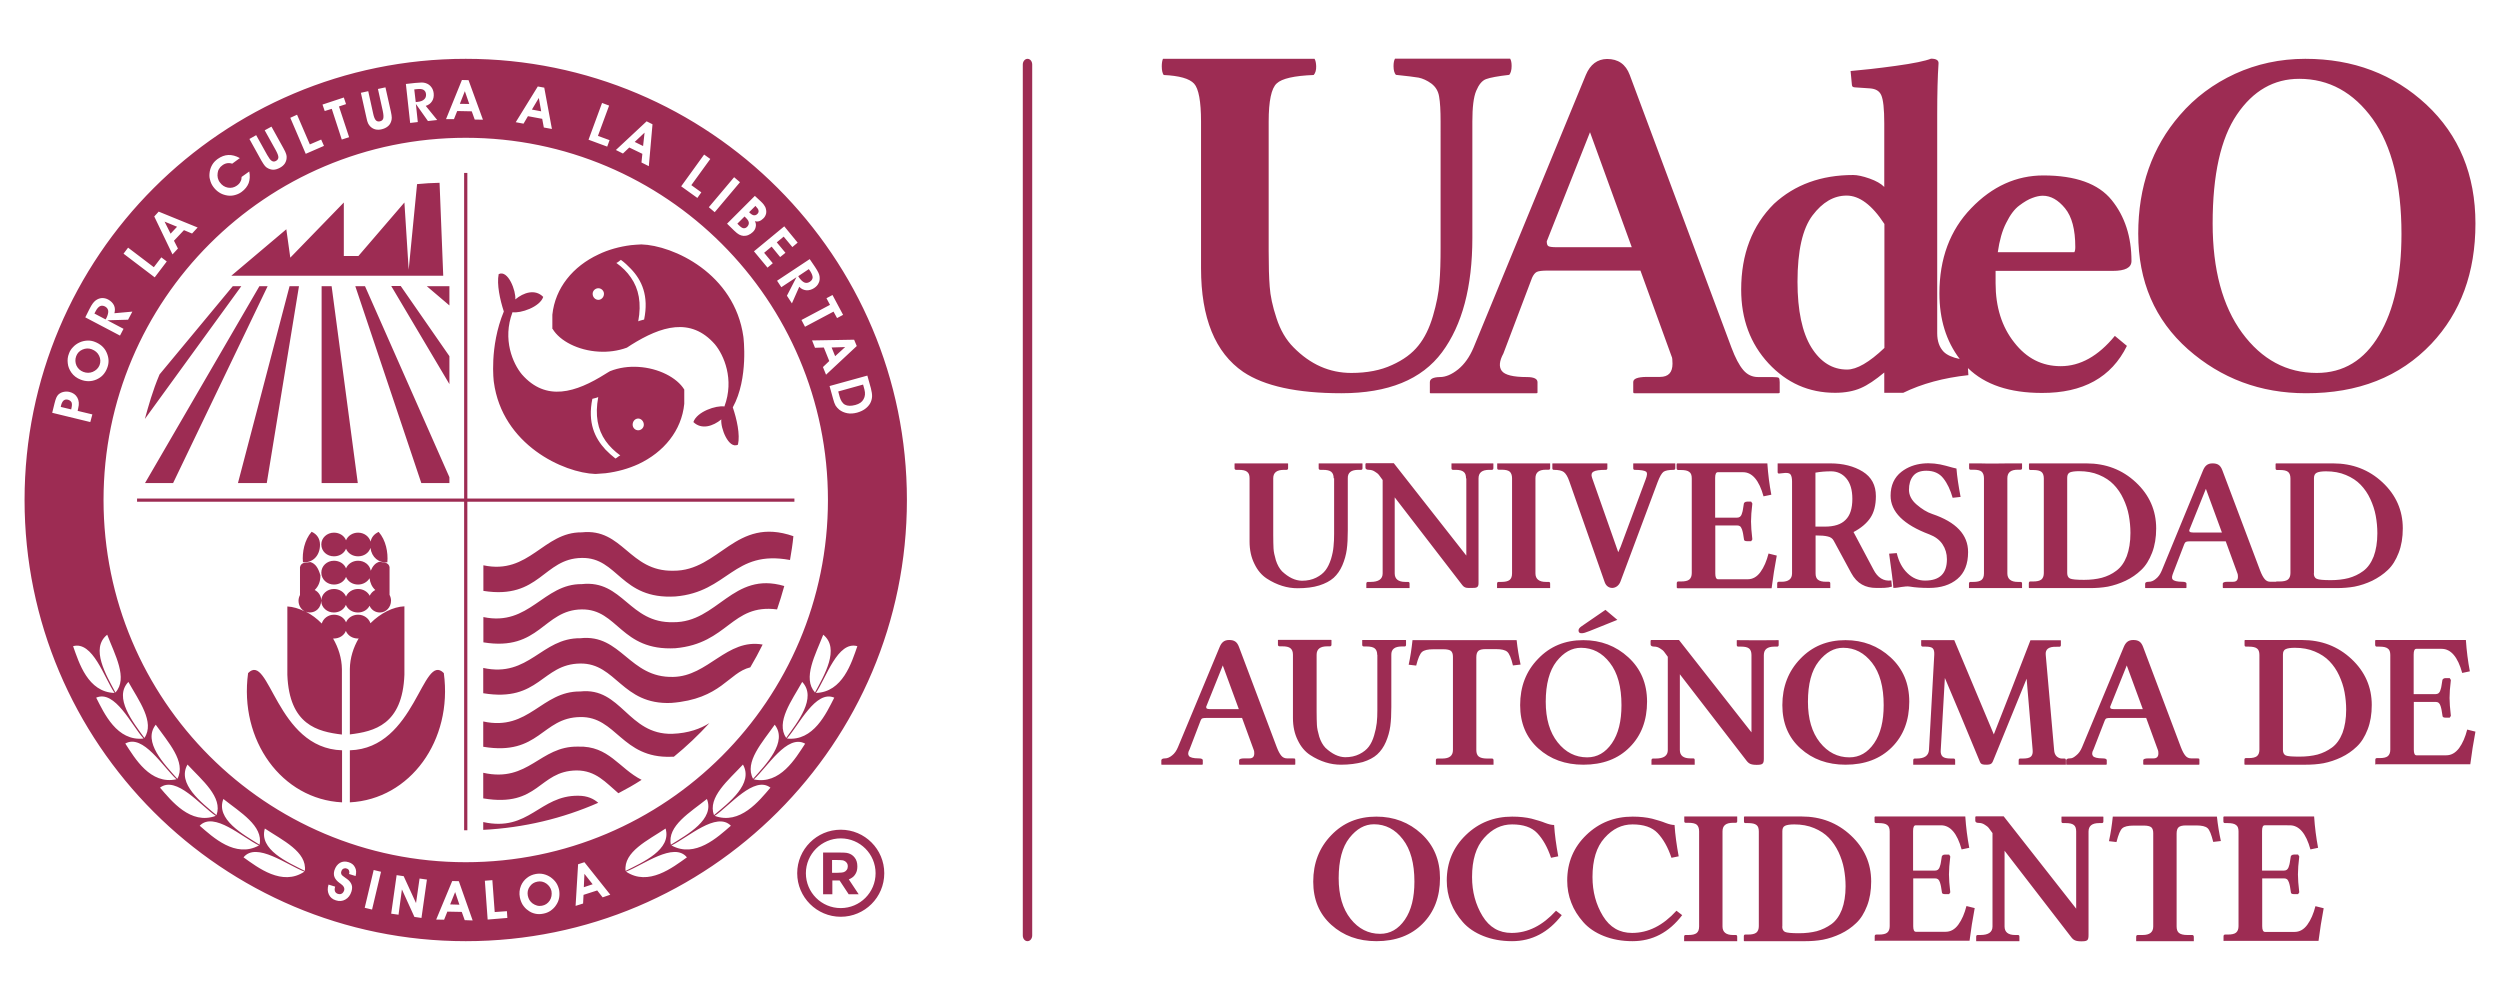 <?xml version="1.0" encoding="UTF-8"?>
<!-- Generator: Adobe Illustrator 24.0.2, SVG Export Plug-In . SVG Version: 6.00 Build 0)  -->
<svg version="1.1" id="Capa_1" xmlns="http://www.w3.org/2000/svg" xmlns:xlink="http://www.w3.org/1999/xlink" x="0px" y="0px" viewBox="0 0 170 68" style="enable-background:new 0 0 170 68;" xml:space="preserve">
<style type="text/css">
	.st0{fill:none;}
	.st1{clip-path:url(#SVGID_2_);fill-rule:evenodd;clip-rule:evenodd;fill:#9D2C53;}
</style>
<rect x="-11.49" y="-31.69" class="st0" width="183.49" height="131.5"/>
<g>
	<g>
		<defs>
			<rect id="SVGID_1_" x="-15" y="-37.67" width="200" height="143.33"/>
		</defs>
		<clipPath id="SVGID_2_">
			<use xlink:href="#SVGID_1_" style="overflow:visible;"/>
		</clipPath>
		<path class="st1" d="M55.97,60.79v-2.82h0.98c0.37,0,0.61,0.01,0.73,0.05c0.17,0.05,0.32,0.14,0.44,0.3    c0.12,0.15,0.18,0.35,0.18,0.59c0,0.19-0.03,0.34-0.1,0.47c-0.07,0.13-0.15,0.23-0.26,0.3c-0.07,0.05-0.15,0.09-0.22,0.12    l0.67,1.01h-0.68l-0.62-0.94c-0.03,0-0.06,0-0.09,0h-0.4v0.94H55.97z M57.17,57.01c1.31,0,2.37,1.06,2.37,2.37    c0,1.31-1.06,2.37-2.37,2.37c-1.31,0-2.37-1.06-2.37-2.37C54.8,58.08,55.86,57.01,57.17,57.01z M57.17,56.42    c1.64,0,2.96,1.33,2.96,2.96c0,1.64-1.33,2.96-2.96,2.96s-2.96-1.33-2.96-2.96C54.21,57.75,55.54,56.42,57.17,56.42z M56.58,58.49    v0.86h0.33c0.24,0,0.4-0.02,0.48-0.05c0.08-0.03,0.14-0.08,0.19-0.15c0.05-0.07,0.07-0.15,0.07-0.24c0-0.11-0.03-0.2-0.1-0.27    c-0.06-0.07-0.15-0.12-0.25-0.14c-0.07-0.01-0.22-0.02-0.44-0.02H56.58z M33.58,25.97c0.57,4.28,4.75,6.19,6.91,6.26    c0.23-0.01,0.47-0.03,0.69-0.05c0.81-0.1,1.55-0.31,2.23-0.62c1.73-0.81,2.94-2.28,3.12-4.1v-0.96v-0.01    c-0.5-0.82-1.76-1.46-3.12-1.54c-0.64-0.04-1.3,0.04-1.93,0.29c-0.1,0.05-0.19,0.12-0.3,0.18c-2.03,1.28-4.05,1.91-5.69,0.04    c-0.61-0.73-1.34-2.38-0.64-4.23c0.54,0.09,1.86-0.35,2.09-1.04c-0.55-0.56-1.34-0.3-1.9,0.17c0.06-0.56-0.49-2.04-1.13-1.72    c-0.14,0.69,0.09,1.75,0.35,2.54C33.26,23.6,33.58,25.97,33.58,25.97z M43.61,16.62c-0.24,0.01-0.47,0.03-0.7,0.05    c-0.79,0.1-1.55,0.31-2.21,0.63c-1.74,0.81-2.95,2.28-3.14,4.1v0.96c0,0,0,0.01,0.02,0.01c0.49,0.82,1.74,1.46,3.12,1.54    c0.64,0.04,1.3-0.04,1.93-0.27c0.09-0.06,0.2-0.13,0.29-0.19c2.03-1.27,4.05-1.91,5.69-0.04c0.61,0.73,1.34,2.38,0.65,4.23    c-0.56-0.09-1.87,0.35-2.11,1.06c0.56,0.54,1.34,0.28,1.9-0.18c-0.07,0.56,0.49,2.04,1.13,1.72c0.16-0.69-0.08-1.74-0.35-2.54    c1.09-1.97,0.72-4.8,0.72-4.8C49.95,18.59,45.76,16.68,43.61,16.62z M29.89,12.43c-0.51,0.01-1.03,0.04-1.53,0.09l-0.57,5.82    l-0.29-4.57l-3.13,3.64h-0.99v-3.64l-3.64,3.75l-0.27-1.93l-3.74,3.16h14.41L29.89,12.43z M23.79,51.02v3.54    c4.1-0.21,7.01-4.21,6.39-8.79C28.72,44.29,28.28,50.89,23.79,51.02z M24.39,43.41c-0.36,0.62-0.59,1.32-0.6,2.08v4.45    c1.65-0.2,3.58-0.65,3.71-4.06v-4.65c-0.76,0.03-1.62,0.46-2.31,1.15c-0.11-0.33-0.44-0.58-0.84-0.58c-0.38,0-0.7,0.22-0.82,0.52    c-0.12-0.31-0.44-0.52-0.82-0.52c-0.4,0-0.73,0.26-0.83,0.6c-0.33-0.34-0.7-0.61-1.09-0.81c0.09,0.04,0.18,0.06,0.27,0.06    c0.43,0,0.77-0.33,0.78-0.79c0.01,0.45,0.4,0.79,0.86,0.79c0.38,0,0.7-0.21,0.82-0.52c0.12,0.31,0.44,0.52,0.82,0.52    c0.35,0,0.65-0.18,0.79-0.46c0.12,0.28,0.39,0.46,0.7,0.46c0.42,0,0.76-0.35,0.76-0.81c0-0.14-0.04-0.27-0.1-0.39v-1.89    c-0.03-0.16-0.13-0.24-0.26-0.29L25.8,38.2c-0.28,0.08-0.46,0.3-0.59,0.61c-0.06-0.39-0.42-0.68-0.86-0.68    c-0.38,0-0.7,0.22-0.82,0.52c-0.12-0.31-0.44-0.52-0.82-0.52c-0.48,0-0.86,0.36-0.86,0.81c0,0.46,0.39,0.81,0.86,0.81    c0.38,0,0.7-0.21,0.82-0.52c0.12,0.31,0.44,0.52,0.82,0.52c0.34,0,0.63-0.18,0.78-0.43c0.04,0.32,0.16,0.59,0.39,0.8    c-0.16,0.08-0.3,0.22-0.38,0.39c-0.14-0.27-0.44-0.46-0.79-0.46c-0.38,0-0.7,0.22-0.82,0.52c-0.12-0.3-0.44-0.52-0.82-0.52    c-0.47,0-0.85,0.35-0.86,0.78c-0.01-0.31-0.19-0.58-0.45-0.71c0.27-0.26,0.39-0.59,0.39-0.99c-0.13-0.46-0.32-0.8-0.68-0.91    l-0.45,0.06c-0.13,0.04-0.23,0.13-0.26,0.29v1.89c-0.06,0.12-0.1,0.25-0.1,0.39c0,0.33,0.18,0.6,0.43,0.73    c-0.4-0.2-0.81-0.32-1.19-0.34v4.65c0.13,3.41,2.06,3.86,3.71,4.06v-4.45c-0.01-0.75-0.24-1.46-0.6-2.08c0.02,0,0.04,0,0.05,0    c0.38,0,0.7-0.21,0.82-0.52c0.12,0.31,0.44,0.52,0.82,0.52C24.36,43.41,24.37,43.41,24.39,43.41z M22.71,37.83    c0.38,0,0.7-0.21,0.82-0.52c0.12,0.31,0.44,0.52,0.82,0.52c0.4,0,0.73-0.23,0.84-0.57c0.09,0.64,0.56,1.03,1.15,0.98    c0.06-0.68-0.1-1.51-0.59-2.07c-0.31,0.14-0.49,0.37-0.55,0.66c-0.1-0.35-0.44-0.61-0.85-0.61c-0.38,0-0.7,0.22-0.82,0.52    c-0.12-0.31-0.44-0.52-0.82-0.52c-0.48,0-0.86,0.36-0.86,0.8C21.85,37.49,22.23,37.83,22.71,37.83z M21.76,37.04    c0-0.39-0.19-0.71-0.57-0.88c-0.49,0.56-0.65,1.39-0.59,2.07C21.24,38.29,21.76,37.81,21.76,37.04z M16.87,45.77    c-0.62,4.58,2.29,8.58,6.39,8.79v-3.54C18.77,50.89,18.32,44.29,16.87,45.77z M21.87,19.46v13.39h2.46l-1.78-13.39H21.87z     M30.56,32.85v-0.4l-5.74-12.99h-0.66l4.49,13.39H30.56z M26.61,19.46l3.95,6.66v-1.9l-3.31-4.77H26.61z M30.56,20.77v-1.31h-1.54    L30.56,20.77z M18.14,32.85l2.19-13.39h-0.64l-3.51,13.39H18.14z M18.2,19.46h-0.56L9.86,32.85h1.91L18.2,19.46z M15.83,19.46    l-4.98,6c-0.48,1.13-0.76,2.17-1,3.03l6.56-9.03H15.83z M31.67,4c-16.57,0-30,13.43-30,30c0,16.57,13.43,30,30,30    c16.57,0,30-13.43,30-30C61.67,17.43,48.24,4,31.67,4z M50.56,15.52c0.09,0.01,0.17-0.02,0.25-0.1c0.08-0.09,0.12-0.18,0.11-0.28    c-0.01-0.1-0.07-0.2-0.18-0.31l-0.11-0.11l-0.49,0.49l0.11,0.11C50.37,15.44,50.47,15.51,50.56,15.52z M43.83,9.02l-0.67,0.63    l0.57,0.28L43.83,9.02z M51.26,14.64c0.09,0.01,0.17-0.02,0.24-0.09c0.07-0.07,0.1-0.15,0.08-0.23c-0.01-0.08-0.07-0.17-0.17-0.27    L51.37,14l-0.43,0.43l0.04,0.04C51.08,14.57,51.18,14.63,51.26,14.64z M36.64,6.66l-0.47,0.79l0.63,0.12L36.64,6.66z M45.78,38.81    c-3,0.06-3.42-2.91-6.22-2.61c-2.62-0.03-3.56,2.91-6.69,2.24v1.74c3.84,0.61,4.07-2.21,6.69-2.24c2.47-0.05,2.64,2.84,6.36,2.62    c3.61-0.3,3.93-3.2,7.8-2.48c0.09-0.53,0.18-1.07,0.23-1.62C50,35.08,48.93,38.84,45.78,38.81z M45.78,42.31    c-3,0.08-3.42-2.9-6.22-2.59c-2.62-0.03-3.56,2.9-6.69,2.24v1.72c3.84,0.63,4.07-2.21,6.69-2.24c2.47-0.03,2.64,2.84,6.36,2.64    c3.6-0.32,3.8-3.04,6.92-2.64c0.18-0.52,0.34-1.05,0.49-1.59C49.82,38.81,48.8,42.34,45.78,42.31z M45.78,46.03    c-3,0.08-3.53-2.94-6.32-2.63c-2.64-0.03-3.48,2.7-6.6,2.02v1.72c3.83,0.63,3.97-1.99,6.6-2.02c2.45-0.03,2.82,2.82,6.18,2.68    c3.41-0.26,3.89-2.06,5.38-2.42c0.3-0.51,0.58-1.02,0.84-1.55C49.43,43.4,48.15,45.99,45.78,46.03z M39.46,47.02    c-2.64-0.03-3.48,2.72-6.6,2.04v1.72c3.83,0.64,3.97-1.99,6.6-2.02c2.45-0.05,2.82,2.82,6.18,2.7c0.06,0,0.12,0,0.18,0    c0.86-0.7,1.67-1.47,2.42-2.29c-0.6,0.38-1.42,0.69-2.53,0.73C42.7,49.97,42.25,46.71,39.46,47.02z M32.86,52.55v1.74    c3.81,0.64,3.74-1.87,6.35-1.9c1.31,0,1.98,0.82,2.84,1.55c0.54-0.28,1.07-0.58,1.58-0.91c-1.54-0.78-2.23-2.33-4.32-2.26    C36.69,50.72,35.97,53.24,32.86,52.55z M32.86,55.9v0.53c2.77-0.14,5.41-0.78,7.82-1.84c-0.31-0.27-0.73-0.48-1.36-0.48    C36.69,54.08,35.97,56.59,32.86,55.9z M4.62,27.18c-0.12-0.03-0.21-0.01-0.29,0.05c-0.07,0.06-0.13,0.16-0.17,0.31l-0.03,0.13    l0.71,0.17l0.03-0.14c0.03-0.14,0.03-0.26-0.01-0.35C4.81,27.27,4.73,27.21,4.62,27.18z M54.7,19.21    c0.12,0.05,0.25,0.03,0.37-0.05c0.12-0.08,0.18-0.17,0.19-0.29c0-0.11-0.05-0.25-0.15-0.41L55,18.3l-0.72,0.48l0.06,0.1    C54.46,19.04,54.58,19.16,54.7,19.21z M31.61,6.2l-0.34,0.86l0.64,0.01L31.61,6.2z M58.69,26.15L57,26.62l0.09,0.34    c0.08,0.28,0.2,0.47,0.37,0.56c0.17,0.09,0.4,0.1,0.7,0.02c0.27-0.07,0.46-0.2,0.56-0.39c0.11-0.19,0.13-0.41,0.06-0.67    L58.69,26.15z M57.47,23.6l-0.92,0.03l0.24,0.59L57.47,23.6z M5.67,25.29c0.11,0.04,0.21,0.06,0.32,0.06    c0.1,0,0.21-0.02,0.31-0.06c0.11-0.05,0.21-0.11,0.29-0.19c0.08-0.08,0.14-0.17,0.18-0.27c0.08-0.22,0.07-0.43-0.03-0.64    c-0.1-0.21-0.27-0.35-0.5-0.44c-0.21-0.08-0.42-0.07-0.63,0.02c-0.21,0.09-0.35,0.24-0.43,0.45c-0.08,0.22-0.07,0.43,0.02,0.64    C5.3,25.07,5.46,25.21,5.67,25.29z M11.19,15.07l0.41,0.82l0.44-0.47L11.19,15.07z M7.36,21.14c-0.02-0.13-0.09-0.23-0.22-0.3    c-0.12-0.06-0.24-0.07-0.34-0.02c-0.1,0.05-0.2,0.16-0.29,0.33l-0.09,0.17l0.76,0.4l0.06-0.1C7.33,21.43,7.37,21.27,7.36,21.14z     M28.38,6.93c0.21-0.02,0.37-0.08,0.46-0.17c0.1-0.09,0.14-0.2,0.13-0.35c-0.01-0.14-0.07-0.24-0.17-0.3    c-0.1-0.06-0.24-0.07-0.44-0.05l-0.19,0.02l0.1,0.86L28.38,6.93z M40.3,60.13l-0.56-0.71l-0.04,0.91L40.3,60.13z M37.15,60.08    c-0.19-0.13-0.39-0.17-0.6-0.13c-0.23,0.04-0.41,0.16-0.53,0.34c-0.13,0.18-0.17,0.39-0.13,0.61c0.02,0.11,0.06,0.21,0.11,0.3    c0.06,0.09,0.13,0.17,0.21,0.23c0.1,0.07,0.2,0.12,0.31,0.15c0.11,0.03,0.22,0.03,0.33,0.01c0.23-0.04,0.4-0.16,0.53-0.35    c0.12-0.19,0.16-0.4,0.12-0.65C37.45,60.38,37.33,60.21,37.15,60.08z M30.61,61.5l0.63,0.02l-0.29-0.86L30.61,61.5z M31.78,11.76    h-0.22V33.9H9.32v0.22h22.24v22.34h0.22V34.12h22.24V33.9H31.78V11.76z M58.26,23.53L58.26,23.53l-2.09,1.95l-0.21-0.52l0.43-0.41    l-0.37-0.92l-0.6,0.02l-0.2-0.5l2.86-0.05L58.26,23.53z M31.67,58.63L31.67,58.63C18.06,58.63,7.04,47.6,7.04,34    c0-13.6,11.03-24.63,24.63-24.63C45.27,9.37,56.3,20.4,56.3,34C56.3,47.6,45.27,58.63,31.67,58.63z M55.42,47.09L55.42,47.09    c-0.87-0.97,0.04-2.58,0.56-3.93C57.14,44.1,56.04,45.93,55.42,47.09z M53.46,50.18L53.46,50.18c-0.73-1.08,0.39-2.55,1.09-3.81    C55.57,47.45,54.23,49.11,53.46,50.18z M51.21,52.96L51.21,52.96c-0.62-1.14,0.65-2.5,1.47-3.68    C53.59,50.45,52.09,51.97,51.21,52.96z M48.55,55.43L48.55,55.43c-0.45-1.22,0.99-2.38,1.97-3.44    C51.26,53.28,49.57,54.58,48.55,55.43z M45.62,57.44L45.62,57.44c-0.27-1.28,1.33-2.21,2.45-3.11    C48.62,55.71,46.75,56.74,45.62,57.44z M17.65,57.44L17.65,57.44c-1.12-0.7-3-1.73-2.46-3.11C16.32,55.23,17.92,56.16,17.65,57.44    z M14.72,55.43L14.72,55.43c-1.01-0.85-2.71-2.14-1.97-3.44C13.73,53.05,15.17,54.21,14.72,55.43z M12.06,52.96L12.06,52.96    c-0.88-0.99-2.38-2.51-1.47-3.68C11.42,50.46,12.68,51.81,12.06,52.96z M9.82,50.18L9.82,50.18c-0.78-1.08-2.11-2.74-1.09-3.81    C9.43,47.63,10.55,49.11,9.82,50.18z M7.85,47.09L7.85,47.09c-0.62-1.17-1.73-3-0.56-3.93C7.81,44.52,8.72,46.13,7.85,47.09z     M56.61,20.06L56.61,20.06l0.72,1.35l-0.41,0.22l-0.24-0.44l-1.94,1.03l-0.24-0.46l1.94-1.03l-0.24-0.45L56.61,20.06z     M55.42,18.15L55.42,18.15c0.11,0.17,0.19,0.3,0.23,0.39c0.04,0.09,0.07,0.17,0.08,0.25c0.02,0.17,0.01,0.32-0.06,0.45    c-0.06,0.14-0.16,0.25-0.31,0.35c-0.17,0.11-0.35,0.16-0.53,0.15c-0.18-0.02-0.35-0.09-0.48-0.24l-0.5,1.13l-0.34-0.52l0.65-1.26    l-1.03,0.68l-0.29-0.44l2.22-1.47L55.42,18.15z M53.33,15.39L53.33,15.39l0.91,1.11l-0.36,0.3l-0.59-0.71l-0.47,0.39l0.59,0.71    l-0.36,0.29l-0.58-0.71l-0.51,0.42l0.59,0.71l-0.36,0.3l-0.92-1.11L53.33,15.39z M51.75,13.71L51.75,13.71    c0.08,0.08,0.15,0.15,0.19,0.21c0.04,0.06,0.07,0.11,0.1,0.16c0.06,0.15,0.08,0.29,0.06,0.42c-0.03,0.14-0.09,0.26-0.2,0.36    c-0.09,0.09-0.18,0.15-0.28,0.18c-0.09,0.03-0.19,0.03-0.29,0c0.07,0.12,0.09,0.25,0.06,0.38c-0.02,0.13-0.09,0.26-0.2,0.36    c-0.09,0.09-0.19,0.15-0.3,0.2c-0.11,0.05-0.22,0.06-0.33,0.06c-0.11-0.01-0.21-0.04-0.3-0.09c-0.09-0.05-0.21-0.14-0.34-0.27    l-0.48-0.47l1.89-1.89L51.75,13.71z M50.32,12.39L50.32,12.39l-1.72,2.04l-0.4-0.34l1.72-2.04L50.32,12.39z M47.88,10.51    L47.88,10.51l0.42,0.3l-1.29,1.78l0.68,0.49l-0.27,0.38l-1.1-0.79L47.88,10.51z M43.97,8.25L43.97,8.25l0.4,0.2l-0.25,2.85    l-0.5-0.25l0.06-0.59l-0.89-0.43l-0.43,0.41l-0.48-0.24L43.97,8.25z M40.94,7L40.94,7l0.48,0.18l-0.76,2.06l0.79,0.29l-0.16,0.44    L40.02,9.5L40.94,7z M36.57,5.88L36.57,5.88l0.44,0.08l0.52,2.81l-0.55-0.1l-0.11-0.59L35.9,7.9l-0.3,0.51l-0.53-0.1L36.57,5.88z     M31.41,5.44L31.41,5.44l0.45,0.01l0.98,2.69l-0.56-0.01l-0.2-0.56l-0.99-0.02L30.87,8.1L30.33,8.1L31.41,5.44z M28.23,5.64    L28.23,5.64c0.2-0.02,0.35-0.03,0.45-0.03c0.1,0,0.19,0.02,0.26,0.04c0.16,0.05,0.29,0.14,0.38,0.26    c0.09,0.11,0.15,0.26,0.17,0.43c0.02,0.2-0.01,0.39-0.11,0.54c-0.1,0.16-0.24,0.26-0.43,0.32l0.78,0.96L29.1,8.23l-0.82-1.16    l0.13,1.23l-0.52,0.06L27.6,5.71L28.23,5.64z M25.04,6.2L25.04,6.2l0.33,1.5c0.05,0.24,0.11,0.39,0.18,0.47    c0.07,0.08,0.17,0.11,0.29,0.08c0.12-0.03,0.19-0.09,0.22-0.19c0.03-0.1,0.02-0.27-0.03-0.51l-0.33-1.5l0.51-0.11l0.37,1.65    c0.04,0.19,0.06,0.32,0.06,0.42c0,0.1-0.02,0.19-0.05,0.27c-0.05,0.14-0.13,0.25-0.24,0.33c-0.1,0.08-0.23,0.14-0.39,0.18    c-0.16,0.04-0.3,0.04-0.43,0.01c-0.13-0.03-0.25-0.1-0.35-0.2c-0.06-0.06-0.11-0.13-0.15-0.21c-0.04-0.08-0.08-0.22-0.12-0.42    l-0.37-1.66L25.04,6.2z M23.38,6.63L23.38,6.63l0.15,0.45l-0.48,0.16l0.69,2.09l-0.5,0.16L22.56,7.4l-0.48,0.15l-0.15-0.44    L23.38,6.63z M20.2,7.8L20.2,7.8l0.87,2.02l0.77-0.33l0.19,0.43l-1.24,0.54l-1.05-2.45L20.2,7.8z M17.42,9.19L17.42,9.19    l0.75,1.35c0.12,0.21,0.22,0.35,0.31,0.4c0.09,0.06,0.19,0.06,0.29,0c0.11-0.06,0.16-0.15,0.16-0.25c0-0.1-0.06-0.26-0.18-0.48    l-0.75-1.35l0.46-0.25l0.82,1.48c0.09,0.16,0.15,0.29,0.18,0.39c0.03,0.09,0.04,0.18,0.03,0.27c-0.01,0.15-0.06,0.27-0.13,0.38    c-0.08,0.11-0.18,0.2-0.33,0.28c-0.15,0.08-0.28,0.12-0.41,0.13c-0.13,0.01-0.26-0.03-0.39-0.09c-0.08-0.04-0.15-0.09-0.21-0.16    c-0.06-0.07-0.14-0.19-0.24-0.36l-0.82-1.48L17.42,9.19z M14.26,11.68L14.26,11.68c0.03-0.18,0.09-0.34,0.18-0.49    c0.09-0.15,0.21-0.27,0.36-0.38c0.24-0.17,0.48-0.26,0.73-0.27c0.25-0.01,0.51,0.06,0.78,0.21l-0.52,0.38    c-0.12-0.04-0.24-0.05-0.35-0.03c-0.12,0.02-0.23,0.07-0.33,0.15c-0.09,0.06-0.16,0.14-0.21,0.23c-0.06,0.09-0.09,0.19-0.1,0.29    c-0.02,0.11-0.01,0.22,0.01,0.33c0.03,0.11,0.07,0.21,0.14,0.3c0.14,0.2,0.33,0.32,0.55,0.36c0.22,0.04,0.43-0.01,0.61-0.14    c0.11-0.08,0.19-0.16,0.24-0.27c0.06-0.1,0.08-0.21,0.08-0.32l0.52-0.37c0.06,0.29,0.04,0.56-0.04,0.79    c-0.09,0.23-0.25,0.43-0.48,0.6c-0.16,0.12-0.34,0.19-0.52,0.23c-0.18,0.04-0.37,0.04-0.57-0.01c-0.17-0.04-0.32-0.1-0.46-0.2    c-0.14-0.09-0.27-0.22-0.38-0.37c-0.11-0.15-0.18-0.31-0.22-0.49C14.23,12.06,14.23,11.88,14.26,11.68z M10.79,14.39L10.79,14.39    l2.65,1.08l-0.38,0.41l-0.55-0.23l-0.68,0.72l0.27,0.53l-0.37,0.4l-1.24-2.58L10.79,14.39z M8.71,16.84L8.71,16.84l1.75,1.33    l0.51-0.67l0.37,0.28l-0.82,1.08L8.4,17.25L8.71,16.84z M6.08,21.02L6.08,21.02c0.09-0.18,0.17-0.31,0.23-0.39    c0.06-0.08,0.12-0.14,0.18-0.19c0.13-0.1,0.28-0.16,0.42-0.17c0.15-0.01,0.3,0.02,0.45,0.1c0.18,0.1,0.31,0.23,0.39,0.39    c0.08,0.17,0.08,0.35,0.03,0.54L9,21.19l-0.29,0.55L7.3,21.78l1.1,0.58l-0.24,0.46l-2.36-1.24L6.08,21.02z M4.69,24.04L4.69,24.04    c0.06-0.17,0.15-0.31,0.28-0.44c0.12-0.13,0.26-0.23,0.43-0.31c0.17-0.08,0.35-0.12,0.53-0.13c0.18-0.01,0.36,0.02,0.53,0.09    c0.18,0.07,0.33,0.16,0.47,0.28c0.13,0.12,0.24,0.26,0.31,0.42c0.08,0.17,0.13,0.35,0.14,0.53c0.01,0.18-0.02,0.36-0.09,0.54    c-0.07,0.19-0.17,0.35-0.29,0.48c-0.12,0.13-0.27,0.23-0.45,0.31c-0.17,0.07-0.34,0.11-0.52,0.11c-0.18,0-0.35-0.03-0.53-0.1    c-0.14-0.05-0.26-0.12-0.37-0.2c-0.11-0.08-0.2-0.18-0.28-0.29c-0.13-0.19-0.22-0.4-0.24-0.62C4.58,24.48,4.6,24.26,4.69,24.04z     M3.71,27.42L3.71,27.42c0.04-0.16,0.08-0.29,0.12-0.38c0.04-0.09,0.09-0.16,0.14-0.21c0.1-0.09,0.21-0.15,0.35-0.18    c0.13-0.03,0.27-0.03,0.4,0c0.25,0.06,0.43,0.19,0.54,0.39c0.11,0.2,0.13,0.44,0.06,0.71l-0.04,0.19l1,0.24L6.14,28.7l-2.59-0.63    L3.71,27.42z M4.97,43.94L4.97,43.94c1.34-0.37,2.12,2.15,2.82,3.18C5.97,47.07,5.37,45.06,4.97,43.94z M6.54,47.44L6.54,47.44    c1.28-0.55,2.39,1.85,3.22,2.78C7.95,50.42,7.08,48.5,6.54,47.44z M8.52,50.56L8.52,50.56c1.21-0.68,2.56,1.59,3.48,2.43    C10.22,53.38,9.17,51.56,8.52,50.56z M10.88,53.56L10.88,53.56c1.11-0.84,2.76,1.22,3.79,1.92    C12.96,56.11,11.66,54.46,10.88,53.56z M17.61,57.49L17.61,57.49c-1.6,0.88-3.13-0.56-4.03-1.34    C14.54,55.15,16.49,56.95,17.61,57.49z M16.56,58.3L16.56,58.3c0.87-1.08,2.97,0.53,4.14,0.97C19.19,60.29,17.53,58.99,16.56,58.3    z M20.73,59.22L20.73,59.22c-1.18-0.59-3.14-1.45-2.72-2.88C19.21,57.14,20.89,57.92,20.73,59.22z M24.18,59.57L24.18,59.57    l-0.45-0.14l0.01-0.02c0.03-0.08,0.02-0.15-0.01-0.22c-0.03-0.07-0.09-0.11-0.16-0.13c-0.08-0.03-0.15-0.02-0.22,0.01    c-0.06,0.03-0.11,0.09-0.14,0.18c-0.01,0.04-0.02,0.07-0.02,0.1c0,0.03,0.01,0.06,0.02,0.09c0.03,0.07,0.12,0.15,0.26,0.24    c0.06,0.04,0.11,0.07,0.14,0.1c0.15,0.11,0.25,0.24,0.3,0.38c0.05,0.13,0.04,0.29-0.01,0.46c-0.08,0.26-0.22,0.44-0.42,0.55    c-0.19,0.11-0.41,0.13-0.65,0.05c-0.23-0.07-0.38-0.21-0.47-0.4c-0.09-0.2-0.1-0.42-0.02-0.67l0.45,0.14l-0.01,0.04    c-0.03,0.11-0.03,0.2,0,0.28c0.03,0.08,0.1,0.14,0.19,0.17c0.1,0.03,0.19,0.03,0.26-0.01c0.08-0.04,0.13-0.11,0.17-0.22    c0.05-0.16-0.03-0.31-0.24-0.46c-0.03-0.02-0.05-0.03-0.06-0.04c-0.18-0.13-0.29-0.26-0.35-0.4c-0.06-0.14-0.06-0.3-0.01-0.47    c0.08-0.24,0.2-0.4,0.38-0.51c0.18-0.1,0.37-0.11,0.59-0.04c0.2,0.06,0.35,0.18,0.43,0.35C24.23,59.14,24.24,59.34,24.18,59.57z     M25.3,61.85L25.3,61.85l-0.5-0.12l0.61-2.57l0.5,0.12L25.3,61.85z M28.66,62.42L28.66,62.42l-0.48-0.07l-0.85-1.87L27.1,62.2    l-0.5-0.07l0.37-2.62l0.48,0.07l0.84,1.83l0.24-1.67l0.5,0.07L28.66,62.42z M31.6,62.57L31.6,62.57l-0.2-0.56l-0.98-0.02    l-0.22,0.55l-0.54-0.01l1.09-2.62l0.45,0.01l0.94,2.67L31.6,62.57z M33.16,62.53L33.16,62.53l-0.19-2.64l0.51-0.04l0.16,2.17    l0.83-0.06l0.03,0.46L33.16,62.53z M38.02,61.05L38.02,61.05c-0.03,0.18-0.1,0.34-0.2,0.49c-0.1,0.16-0.23,0.28-0.38,0.39    c-0.15,0.1-0.32,0.17-0.5,0.2c-0.19,0.04-0.38,0.04-0.55,0c-0.18-0.04-0.34-0.11-0.49-0.23c-0.15-0.1-0.26-0.23-0.36-0.38    c-0.09-0.15-0.15-0.31-0.19-0.5c-0.03-0.14-0.03-0.28-0.02-0.41c0.01-0.13,0.05-0.26,0.1-0.39c0.09-0.21,0.23-0.39,0.4-0.52    c0.17-0.14,0.38-0.23,0.61-0.27c0.17-0.03,0.34-0.03,0.52,0.01c0.17,0.04,0.33,0.11,0.48,0.21c0.15,0.11,0.28,0.23,0.38,0.38    c0.1,0.15,0.16,0.31,0.2,0.49C38.05,60.7,38.05,60.88,38.02,61.05z M40.98,61.02L40.98,61.02l-0.37-0.47l-0.93,0.3l-0.03,0.59    l-0.51,0.16l0.17-2.83l0.43-0.14l1.76,2.21L40.98,61.02z M45.26,56.34L45.26,56.34c0.42,1.43-1.54,2.29-2.72,2.88    C42.39,57.92,44.06,57.14,45.26,56.34z M42.57,59.27L42.57,59.27c1.16-0.44,3.26-2.05,4.14-0.97    C45.74,58.99,44.09,60.29,42.57,59.27z M45.66,57.49L45.66,57.49c1.12-0.54,3.07-2.33,4.04-1.34    C48.8,56.93,47.27,58.37,45.66,57.49z M48.6,55.48L48.6,55.48c1.03-0.7,2.69-2.76,3.79-1.92C51.62,54.46,50.32,56.11,48.6,55.48z     M51.26,53L51.26,53c0.92-0.84,2.27-3.11,3.49-2.43C54.1,51.56,53.05,53.38,51.26,53z M53.51,50.22L53.51,50.22    c0.83-0.93,1.95-3.32,3.22-2.78C56.19,48.5,55.32,50.42,53.51,50.22z M55.48,47.12L55.48,47.12c0.7-1.03,1.48-3.56,2.82-3.18    C57.91,45.06,57.3,47.07,55.48,47.12z M58.82,27.81L58.82,27.81c-0.15,0.11-0.33,0.19-0.54,0.25c-0.23,0.06-0.46,0.08-0.66,0.04    c-0.21-0.04-0.4-0.12-0.56-0.25c-0.1-0.08-0.17-0.17-0.24-0.27c-0.06-0.11-0.12-0.26-0.17-0.46l-0.24-0.87l2.57-0.71l0.24,0.86    c0.06,0.23,0.09,0.43,0.08,0.58c-0.01,0.15-0.05,0.3-0.13,0.45C59.09,27.57,58.97,27.7,58.82,27.81z M40.69,20.39L40.69,20.39    c-0.21,0-0.39-0.18-0.39-0.41c0-0.21,0.18-0.38,0.39-0.38c0.2,0,0.38,0.17,0.38,0.38C41.07,20.21,40.89,20.39,40.69,20.39z     M43.8,21.73L43.8,21.73c-0.14,0.05-0.26,0.05-0.4,0.12c0.23-1.24,0.04-2.21-0.5-2.98c-0.26-0.38-0.58-0.7-0.99-0.99    c0.12-0.04,0.2-0.14,0.31-0.21c0.25,0.18,0.47,0.39,0.68,0.61C43.65,19.06,44.13,20.12,43.8,21.73z M43.4,28.46L43.4,28.46    c0.19,0,0.38,0.18,0.38,0.42c0,0.21-0.18,0.38-0.38,0.38c-0.21,0-0.38-0.17-0.38-0.38C43.02,28.64,43.19,28.46,43.4,28.46z     M40.28,27.12L40.28,27.12c0.14-0.05,0.26-0.05,0.4-0.12c-0.23,1.24-0.04,2.21,0.5,2.98c0.26,0.37,0.6,0.7,1,0.99    c-0.12,0.04-0.21,0.16-0.33,0.21c-0.23-0.18-0.47-0.39-0.68-0.61C40.44,29.78,39.95,28.74,40.28,27.12z M93.43,56.05    c-0.63,0-1.18,0.31-1.67,0.93c-0.49,0.62-0.73,1.54-0.73,2.74c0,1.16,0.27,2.08,0.81,2.76c0.54,0.68,1.21,1.02,2.01,1.02    c0.68,0,1.24-0.32,1.68-0.96c0.44-0.64,0.65-1.5,0.65-2.59c0-1.24-0.26-2.2-0.79-2.88C94.87,56.39,94.21,56.05,93.43,56.05z     M97.92,59.71c0,1.27-0.39,2.31-1.18,3.1C95.96,63.6,94.91,64,93.6,64c-1.23,0-2.25-0.37-3.07-1.11    c-0.82-0.74-1.23-1.72-1.23-2.94c0-1.26,0.41-2.31,1.22-3.15c0.81-0.85,1.83-1.27,3.07-1.27c1.2,0,2.22,0.39,3.07,1.17    C97.5,57.48,97.92,58.48,97.92,59.71z M151.24,64l-0.04-0.03v-0.3c0-0.08,0.04-0.12,0.11-0.12h0.18c0.26,0,0.45-0.04,0.56-0.13    c0.11-0.09,0.17-0.24,0.17-0.44v-6.44c0-0.21-0.05-0.36-0.17-0.44c-0.11-0.09-0.3-0.13-0.57-0.13h-0.18    c-0.07,0-0.11-0.04-0.11-0.11v-0.31l0.04-0.03h6.13c0.05,0.74,0.14,1.45,0.27,2.13l-0.52,0.11c-0.3-1.09-0.77-1.64-1.4-1.64H154    c-0.12,0-0.18,0.13-0.18,0.38v2.7h1.49c0.08,0,0.14-0.02,0.2-0.06c0.05-0.04,0.1-0.11,0.13-0.22c0.04-0.11,0.06-0.2,0.07-0.28    c0.01-0.07,0.03-0.2,0.06-0.38c0-0.04,0.02-0.07,0.06-0.1c0.04-0.03,0.09-0.05,0.16-0.05h0.28l0.08,0.13    c-0.06,0.49-0.09,0.9-0.09,1.22c0,0.3,0.03,0.71,0.09,1.22l-0.08,0.12h-0.28c-0.14,0-0.21-0.04-0.21-0.13    c-0.03-0.17-0.05-0.3-0.06-0.38c-0.01-0.08-0.04-0.17-0.07-0.28c-0.04-0.1-0.08-0.18-0.13-0.22c-0.05-0.04-0.12-0.06-0.2-0.06    h-1.49v3.25c0,0.25,0.06,0.38,0.18,0.39h2.02c0.34,0,0.63-0.16,0.87-0.49c0.24-0.33,0.42-0.75,0.55-1.26l0.56,0.14    c-0.14,0.75-0.26,1.49-0.35,2.22H151.24z M127.52,64l-0.04-0.03v-0.3c0-0.08,0.04-0.12,0.11-0.12h0.18c0.26,0,0.45-0.04,0.56-0.13    c0.11-0.09,0.17-0.24,0.17-0.44v-6.44c0-0.21-0.06-0.36-0.17-0.44c-0.11-0.09-0.3-0.13-0.57-0.13h-0.18    c-0.07,0-0.11-0.04-0.11-0.11v-0.31l0.04-0.03h6.13c0.05,0.74,0.14,1.45,0.27,2.13l-0.52,0.11c-0.3-1.09-0.77-1.64-1.4-1.64h-1.72    c-0.12,0-0.18,0.13-0.18,0.38v2.7h1.49c0.08,0,0.14-0.02,0.2-0.06c0.05-0.04,0.1-0.11,0.13-0.22c0.04-0.11,0.06-0.2,0.07-0.28    c0.01-0.07,0.03-0.2,0.06-0.38c0-0.03,0.02-0.07,0.06-0.1c0.04-0.03,0.09-0.05,0.16-0.05h0.28l0.08,0.13    c-0.06,0.49-0.09,0.9-0.09,1.22c0,0.3,0.03,0.71,0.09,1.22l-0.08,0.12h-0.28c-0.14,0-0.21-0.04-0.21-0.13    c-0.03-0.18-0.05-0.3-0.06-0.38c-0.01-0.08-0.04-0.17-0.07-0.28c-0.03-0.1-0.08-0.18-0.13-0.22c-0.05-0.04-0.12-0.06-0.2-0.06    h-1.49v3.25c0,0.25,0.06,0.38,0.18,0.38h2.02c0.34,0,0.63-0.16,0.87-0.49c0.24-0.33,0.42-0.75,0.55-1.26l0.56,0.14    c-0.14,0.75-0.26,1.49-0.35,2.22H127.52z M117.13,63c0,0.38,0.24,0.58,0.71,0.58h0.19c0.07,0,0.1,0.04,0.1,0.12V64c0,0,0,0,0,0    h-3.61l0,0v-0.3c0-0.08,0.03-0.12,0.1-0.12h0.19c0.26,0,0.44-0.04,0.56-0.13c0.11-0.09,0.17-0.23,0.17-0.45v-6.47    c0-0.21-0.06-0.36-0.16-0.45c-0.11-0.09-0.3-0.13-0.56-0.13h-0.19c-0.07,0-0.1-0.04-0.1-0.11v-0.31l0.01-0.01h3.58l0.01,0.01v0.31    c0,0.07-0.03,0.11-0.1,0.11h-0.19c-0.48,0-0.71,0.19-0.71,0.58V63z M111.01,64c-0.72,0-1.37-0.12-1.95-0.35    c-0.58-0.23-1.05-0.55-1.4-0.95c-0.35-0.4-0.63-0.83-0.81-1.31c-0.19-0.48-0.28-0.99-0.28-1.51c0-1.24,0.44-2.27,1.3-3.1    c0.87-0.84,1.92-1.25,3.15-1.25c0.5,0,0.94,0.05,1.32,0.14c0.37,0.1,0.68,0.19,0.92,0.29c0.24,0.09,0.44,0.14,0.61,0.14    c0.04,0.65,0.14,1.36,0.28,2.13l-0.49,0.1c-0.24-0.72-0.56-1.28-0.94-1.68c-0.38-0.4-0.95-0.59-1.71-0.59    c-0.72,0-1.35,0.3-1.9,0.92c-0.55,0.61-0.82,1.5-0.82,2.66c0,1,0.24,1.88,0.71,2.65c0.47,0.77,1.13,1.15,1.98,1.15    c1.1,0,2.1-0.5,3.02-1.51l0.39,0.3C113.49,63.41,112.36,64,111.01,64z M102.82,64c-0.72,0-1.37-0.12-1.95-0.35    c-0.58-0.23-1.05-0.55-1.4-0.95c-0.35-0.4-0.63-0.83-0.81-1.31c-0.19-0.48-0.28-0.99-0.28-1.51c0-1.24,0.44-2.27,1.3-3.1    c0.87-0.84,1.92-1.25,3.15-1.25c0.5,0,0.94,0.05,1.32,0.14c0.37,0.1,0.68,0.19,0.92,0.29c0.24,0.09,0.44,0.14,0.61,0.14    c0.04,0.65,0.14,1.36,0.28,2.13l-0.49,0.1c-0.24-0.72-0.56-1.28-0.94-1.68c-0.38-0.4-0.95-0.59-1.71-0.59    c-0.72,0-1.35,0.3-1.9,0.92c-0.55,0.61-0.82,1.5-0.82,2.66c0,1,0.24,1.88,0.71,2.65c0.47,0.77,1.13,1.15,1.98,1.15    c1.1,0,2.1-0.5,3.02-1.51l0.39,0.3C105.29,63.41,104.16,64,102.82,64z M141.18,56.54c0-0.21-0.05-0.36-0.16-0.44    c-0.11-0.09-0.29-0.13-0.54-0.13h-0.19c-0.08,0-0.11-0.04-0.11-0.11v-0.32l0.02-0.01h2.8l0.03,0.01v0.32    c0,0.07-0.04,0.11-0.1,0.11h-0.19c-0.48,0-0.72,0.19-0.72,0.58v6.94v0.09c0,0.37-0.07,0.43-0.5,0.43c-0.51,0-0.58-0.16-0.79-0.43    l-4.42-5.73V63c0,0.38,0.24,0.58,0.72,0.58h0.19c0.07,0,0.1,0.04,0.1,0.12V64l0,0h-2.94l0,0v-0.3c0-0.08,0.03-0.12,0.11-0.12h0.18    c0.54,0,0.82-0.19,0.82-0.58v-6.35c-0.11-0.15-0.19-0.26-0.25-0.34c-0.06-0.08-0.16-0.16-0.28-0.23    c-0.12-0.08-0.25-0.12-0.38-0.12c-0.18,0-0.26-0.05-0.26-0.15v-0.26l0.04-0.04h1.89l4.93,6.28V56.54z M150.75,55.52    c0.06,0.57,0.15,1.12,0.27,1.67l-0.52,0.06c-0.13-0.51-0.25-0.82-0.39-0.94c-0.14-0.12-0.39-0.18-0.77-0.18h-0.7    c-0.23,0-0.4,0.04-0.49,0.12c-0.09,0.08-0.14,0.22-0.14,0.43V63c0,0.2,0.05,0.35,0.16,0.44c0.11,0.09,0.3,0.14,0.56,0.14h0.34    c0.07,0,0.1,0.04,0.11,0.12V64l0,0h-3.92l0,0v-0.3c0-0.08,0.04-0.12,0.11-0.12h0.33c0.48,0,0.72-0.19,0.72-0.58v-6.35    c0-0.19-0.05-0.33-0.14-0.4c-0.09-0.07-0.26-0.11-0.5-0.11h-0.69c-0.38,0-0.63,0.06-0.77,0.18c-0.14,0.12-0.27,0.43-0.4,0.94    l-0.51-0.06c0.12-0.55,0.2-1.1,0.26-1.67H150.75z M118.61,64l-0.03-0.03v-0.3c0-0.08,0.03-0.12,0.1-0.12h0.19    c0.26,0,0.44-0.04,0.56-0.13c0.11-0.09,0.17-0.24,0.17-0.44v-6.44c0-0.21-0.05-0.36-0.16-0.44c-0.11-0.09-0.3-0.13-0.56-0.13    h-0.19c-0.07,0-0.1-0.04-0.1-0.11v-0.31l0.03-0.03h3.88c1.32,0,2.44,0.43,3.36,1.29c0.92,0.86,1.38,1.9,1.38,3.13    c0,0.62-0.09,1.17-0.28,1.66c-0.19,0.49-0.43,0.88-0.74,1.17c-0.3,0.29-0.66,0.54-1.06,0.73c-0.4,0.19-0.8,0.32-1.2,0.4    c-0.39,0.07-0.8,0.1-1.22,0.1H118.61z M121.19,63c0,0.19,0.07,0.31,0.19,0.37c0.13,0.06,0.45,0.09,0.95,0.09    c0.45,0,0.86-0.05,1.21-0.14c0.36-0.1,0.69-0.26,1-0.48c0.31-0.23,0.54-0.56,0.71-0.99c0.16-0.43,0.25-0.96,0.25-1.58    c0-0.41-0.04-0.81-0.11-1.19c-0.07-0.39-0.2-0.77-0.37-1.14c-0.18-0.37-0.39-0.69-0.66-0.97c-0.26-0.27-0.59-0.49-1-0.66    c-0.4-0.17-0.86-0.25-1.35-0.25c-0.28,0-0.49,0.03-0.62,0.09c-0.13,0.06-0.19,0.18-0.19,0.37V63z M154.78,39.55    c0.01-0.01,0.03-0.01,0.05-0.01h0.19c0.26,0,0.44-0.04,0.56-0.13c0.11-0.09,0.17-0.24,0.17-0.44v-6.44c0-0.21-0.06-0.36-0.16-0.44    c-0.11-0.09-0.29-0.13-0.56-0.13h-0.19c-0.07,0-0.1-0.04-0.1-0.11v-0.31l0.03-0.03h3.88c1.32,0,2.44,0.43,3.36,1.29    c0.92,0.86,1.38,1.91,1.38,3.13c0,0.62-0.09,1.17-0.28,1.66c-0.19,0.49-0.43,0.88-0.74,1.17c-0.3,0.29-0.66,0.53-1.06,0.73    c-0.4,0.19-0.8,0.32-1.2,0.4c-0.39,0.07-0.8,0.1-1.22,0.1h-3.95c0,0-0.01,0-0.01,0h-3.73c-0.04,0-0.05-0.01-0.05-0.05v-0.25    c0-0.09,0.11-0.13,0.35-0.13h0.35c0.22,0,0.33-0.11,0.33-0.34c0-0.1-0.01-0.16-0.02-0.19l-0.81-2.22h-2.42    c-0.14,0-0.23,0.01-0.28,0.04c-0.05,0.02-0.09,0.07-0.12,0.15l-0.75,1.95c-0.08,0.21-0.12,0.34-0.04,0.45    c0.08,0.1,0.3,0.16,0.66,0.16c0.18,0,0.28,0.04,0.28,0.13v0.26c0,0.02-0.01,0.04-0.05,0.04h-2.73c-0.02,0-0.03-0.01-0.03-0.03    v-0.27c0-0.09,0.09-0.13,0.26-0.13c0.15,0,0.31-0.06,0.47-0.2c0.17-0.13,0.3-0.32,0.4-0.56L149.8,32    c0.13-0.32,0.31-0.49,0.65-0.49c0.35,0,0.54,0.12,0.67,0.47l2.57,6.82c0.1,0.26,0.2,0.45,0.31,0.58c0.1,0.12,0.23,0.18,0.39,0.18    h0.37H154.78z M114.06,39.99l-0.04-0.03v-0.3c0-0.08,0.04-0.12,0.11-0.12h0.18c0.26,0,0.45-0.04,0.56-0.13    c0.11-0.09,0.17-0.24,0.17-0.44v-6.44c0-0.21-0.05-0.36-0.17-0.44c-0.11-0.09-0.3-0.13-0.57-0.13h-0.18    c-0.07,0-0.1-0.04-0.11-0.11v-0.31l0.04-0.03h6.13c0.05,0.74,0.14,1.45,0.27,2.13l-0.53,0.11c-0.3-1.09-0.77-1.64-1.39-1.64h-1.72    c-0.12,0-0.18,0.13-0.18,0.39v2.7h1.49c0.08,0,0.14-0.02,0.2-0.06c0.05-0.04,0.1-0.11,0.13-0.22c0.04-0.11,0.06-0.2,0.07-0.28    c0.01-0.07,0.03-0.2,0.06-0.38c0-0.04,0.02-0.07,0.06-0.1c0.04-0.03,0.09-0.05,0.16-0.05h0.28l0.08,0.13    c-0.06,0.49-0.09,0.9-0.09,1.22c0,0.3,0.03,0.71,0.09,1.22l-0.08,0.12h-0.28c-0.14,0-0.21-0.04-0.21-0.13    c-0.03-0.18-0.05-0.3-0.06-0.38c-0.01-0.08-0.04-0.17-0.07-0.28c-0.04-0.1-0.08-0.18-0.13-0.22c-0.05-0.04-0.12-0.06-0.2-0.06    h-1.49V39c0,0.25,0.06,0.38,0.18,0.39h2.02c0.34,0,0.63-0.16,0.87-0.49c0.24-0.33,0.42-0.75,0.55-1.26l0.56,0.14    c-0.14,0.75-0.26,1.49-0.35,2.22H114.06z M90.69,32.52c0-0.21-0.06-0.35-0.17-0.44c-0.11-0.09-0.3-0.13-0.55-0.13h-0.18    c-0.08,0-0.12-0.04-0.12-0.11v-0.32l0.02-0.01h2.93l0.03,0.01v0.32c0,0.07-0.03,0.11-0.1,0.11h-0.19c-0.48,0-0.72,0.19-0.71,0.57    v3.55c0,0.5-0.02,0.93-0.07,1.3c-0.05,0.36-0.15,0.72-0.3,1.07c-0.15,0.35-0.35,0.63-0.59,0.85c-0.25,0.22-0.57,0.39-0.98,0.52    c-0.41,0.13-0.91,0.19-1.47,0.19c-0.35,0-0.7-0.05-1.05-0.16c-0.35-0.11-0.7-0.27-1.05-0.5c-0.35-0.23-0.63-0.56-0.84-1    c-0.22-0.44-0.33-0.94-0.33-1.52v-4.3c0-0.21-0.05-0.35-0.17-0.44c-0.11-0.09-0.29-0.13-0.55-0.13h-0.18    c-0.08,0-0.12-0.04-0.12-0.11v-0.32l0.03-0.01h3.57l0.04,0.01v0.32c0,0.07-0.04,0.11-0.11,0.11h-0.18c-0.48,0-0.72,0.19-0.72,0.57    v3.87c0,0.39,0.01,0.69,0.02,0.91c0.01,0.22,0.07,0.49,0.16,0.8c0.1,0.31,0.24,0.56,0.42,0.75c0.45,0.42,0.89,0.63,1.35,0.64    c0.37,0,0.69-0.07,0.97-0.21c0.28-0.14,0.49-0.31,0.64-0.51c0.15-0.2,0.27-0.45,0.37-0.76c0.09-0.3,0.15-0.59,0.17-0.85    c0.03-0.27,0.04-0.55,0.04-0.87V32.52z M99.69,32.53c0-0.21-0.05-0.36-0.16-0.44C99.43,32,99.25,31.95,99,31.95h-0.19    c-0.08,0-0.11-0.04-0.11-0.11v-0.32l0.02-0.01h2.8l0.03,0.01v0.32c0,0.07-0.04,0.11-0.1,0.11h-0.19c-0.48,0-0.72,0.19-0.72,0.58    v7.13c0,0.32-0.16,0.32-0.49,0.32c-0.23,0-0.44,0.04-0.62-0.2l-4.59-5.96v5.17c0,0.38,0.24,0.58,0.72,0.58h0.19    c0.07,0,0.1,0.04,0.1,0.12v0.3l0,0c-0.98,0-1.96,0-2.94,0l0,0v-0.3c0-0.08,0.04-0.12,0.11-0.12h0.18c0.54,0,0.82-0.19,0.82-0.58    v-6.35c-0.11-0.15-0.19-0.26-0.25-0.34c-0.06-0.08-0.16-0.16-0.28-0.23c-0.12-0.08-0.25-0.12-0.38-0.12    c-0.17,0-0.26-0.05-0.26-0.15v-0.26l0.04-0.04h1.89l4.93,6.28V32.53z M104.41,38.99c0,0.38,0.24,0.58,0.71,0.58h0.19    c0.07,0,0.1,0.04,0.1,0.12v0.3l0,0c-1.2,0-2.4,0-3.61,0l0,0v-0.3c0-0.08,0.04-0.12,0.1-0.12h0.19c0.26,0,0.44-0.04,0.56-0.13    c0.11-0.09,0.17-0.23,0.17-0.45v-6.47c0-0.21-0.06-0.36-0.16-0.45c-0.11-0.09-0.29-0.13-0.56-0.13h-0.19    c-0.07,0-0.1-0.04-0.1-0.11v-0.31l0.01-0.01h3.58l0.01,0.01v0.31c0,0.07-0.03,0.11-0.1,0.11h-0.19c-0.48,0-0.71,0.19-0.71,0.58    V38.99z M111.16,31.95c-0.07,0-0.1-0.04-0.1-0.11v-0.32l0.02-0.01h2.82c0.01,0,0.02,0,0.02,0.01v0.32c0,0.07-0.04,0.11-0.11,0.11    c-0.35,0-0.58,0.05-0.7,0.14c-0.12,0.1-0.25,0.32-0.39,0.69l-2.53,6.77c-0.21,0.55-0.88,0.58-1.07,0.04l-2.41-6.87    c-0.11-0.32-0.24-0.52-0.37-0.62c-0.13-0.1-0.36-0.15-0.68-0.15c-0.07,0-0.1-0.04-0.1-0.11v-0.32l0.03-0.01h3.68l0.03,0.01v0.32    c0,0.07-0.03,0.11-0.11,0.11c-0.42,0-0.7,0.04-0.83,0.12c-0.14,0.08-0.17,0.22-0.1,0.42l1.64,4.66l0.14,0.4l0.16-0.36l1.7-4.58    c0.11-0.28,0.13-0.46,0.03-0.54C111.83,32,111.57,31.95,111.16,31.95z M127.56,33.74c0,0.62-0.13,1.11-0.38,1.48    c-0.25,0.37-0.63,0.69-1.14,0.96l1.35,2.54c0.29,0.57,0.7,0.82,1.22,0.75l0.04,0.42c-0.31,0.1-0.65,0.09-1.06,0.09    c-0.73,0-1.31-0.28-1.71-1.02l-1.18-2.18c-0.08-0.16-0.22-0.26-0.41-0.3c-0.19-0.05-0.47-0.07-0.83-0.07v2.58    c0,0.2,0.05,0.34,0.16,0.43c0.11,0.09,0.29,0.14,0.55,0.14h0.19c0.07,0,0.1,0.04,0.1,0.12v0.3c0,0.01,0,0.01-0.01,0.01h-3.59    c-0.01,0-0.01,0-0.01-0.01v-0.3c0-0.08,0.03-0.11,0.1-0.12h0.19c0.48,0,0.72-0.19,0.72-0.57v-6.25c0-0.2-0.03-0.35-0.08-0.44    c-0.05-0.1-0.16-0.14-0.31-0.14h-0.09l-0.39,0.04c-0.07,0.01-0.11-0.03-0.11-0.09v-0.6h3.58c0.87,0,1.61,0.19,2.21,0.56    C127.26,32.44,127.56,32.99,127.56,33.74z M125.96,33.92c0-0.61-0.14-1.07-0.41-1.39c-0.27-0.32-0.62-0.48-1.04-0.48    c-0.38,0-0.73,0.03-1.06,0.09v3.67h0.64c0.64,0,1.11-0.15,1.41-0.46C125.81,35.05,125.96,34.57,125.96,33.92z M133.04,31.86    c0.04,0.54,0.14,1.19,0.28,1.93l-0.54,0.06c-0.15-0.53-0.36-0.98-0.63-1.32c-0.27-0.35-0.66-0.52-1.16-0.52    c-0.41,0-0.71,0.12-0.9,0.36c-0.19,0.24-0.28,0.55-0.28,0.94c0,0.36,0.17,0.7,0.52,1c0.35,0.3,0.7,0.52,1.06,0.64    c1.63,0.55,2.44,1.41,2.44,2.59c0,0.81-0.24,1.42-0.73,1.83c-0.49,0.41-1.13,0.61-1.93,0.61c-0.51,0-0.94-0.03-1.29-0.09    c-0.35-0.06-0.77,0.09-1.13,0.09c-0.02-0.37-0.14-1.23-0.29-2.33l0.52-0.04c0.13,0.57,0.37,1.02,0.72,1.36    c0.35,0.34,0.75,0.51,1.2,0.51c1,0,1.49-0.48,1.49-1.45c0-0.38-0.1-0.72-0.3-1.02c-0.2-0.3-0.5-0.52-0.89-0.67    c-1.76-0.66-2.64-1.54-2.64-2.63c0-0.7,0.25-1.25,0.74-1.63c0.85-0.66,2-0.69,3.01-0.41C132.69,31.78,132.94,31.84,133.04,31.86z     M136.5,38.99c0,0.38,0.24,0.58,0.71,0.58h0.19c0.07,0,0.1,0.04,0.1,0.12v0.3l0,0h-3.61l0,0v-0.3c0-0.08,0.04-0.12,0.1-0.12h0.19    c0.26,0,0.44-0.04,0.56-0.13c0.11-0.09,0.17-0.23,0.17-0.45v-6.47c0-0.21-0.06-0.36-0.16-0.45c-0.11-0.09-0.29-0.13-0.56-0.13    h-0.19c-0.07,0-0.1-0.04-0.1-0.11v-0.31l0.01-0.01h0.69c0.49,0.01,0.86,0.02,1.1,0.01l0.89-0.01h0.9l0.01,0.01v0.31    c0,0.07-0.03,0.11-0.1,0.11h-0.19c-0.48,0-0.71,0.19-0.71,0.58V38.99z M137.99,39.99l-0.03-0.03v-0.3c0-0.08,0.04-0.12,0.1-0.12    h0.19c0.26,0,0.44-0.04,0.56-0.13c0.11-0.09,0.17-0.24,0.17-0.44v-6.44c0-0.21-0.06-0.36-0.16-0.44c-0.11-0.09-0.3-0.13-0.56-0.13    h-0.19c-0.07,0-0.1-0.04-0.1-0.11v-0.31l0.03-0.03h3.88c1.32,0,2.44,0.43,3.36,1.29c0.92,0.86,1.38,1.91,1.38,3.13    c0,0.62-0.09,1.17-0.28,1.66c-0.19,0.49-0.43,0.88-0.74,1.17c-0.3,0.29-0.66,0.54-1.06,0.73c-0.4,0.19-0.81,0.32-1.2,0.4    c-0.39,0.07-0.8,0.1-1.22,0.1H137.99z M140.57,38.97c0,0.19,0.07,0.31,0.19,0.37c0.13,0.06,0.45,0.09,0.95,0.09    c0.45,0,0.86-0.05,1.21-0.14c0.36-0.1,0.69-0.25,0.99-0.48c0.31-0.23,0.54-0.55,0.71-0.99c0.16-0.43,0.25-0.96,0.25-1.58    c0-0.41-0.04-0.8-0.11-1.19c-0.07-0.39-0.2-0.77-0.37-1.13c-0.17-0.37-0.39-0.69-0.66-0.97c-0.26-0.27-0.59-0.49-1-0.66    c-0.4-0.17-0.86-0.25-1.35-0.25c-0.28,0-0.49,0.03-0.62,0.08c-0.13,0.06-0.19,0.18-0.19,0.37V38.97z M149.12,36.21h1.97L150,33.24    l-1.13,2.81c0,0.06,0.01,0.1,0.04,0.12C148.94,36.19,149.01,36.21,149.12,36.21z M157.34,38.99c0,0.19,0.07,0.32,0.2,0.37    c0.13,0.06,0.45,0.09,0.95,0.09c0.45,0,0.86-0.05,1.21-0.14c0.36-0.1,0.69-0.25,1-0.48c0.31-0.23,0.54-0.56,0.71-0.99    c0.16-0.43,0.25-0.96,0.25-1.58c0-0.41-0.04-0.81-0.11-1.19c-0.07-0.39-0.2-0.77-0.37-1.14c-0.17-0.37-0.39-0.69-0.66-0.97    c-0.26-0.27-0.59-0.49-1-0.66c-0.4-0.17-0.85-0.25-1.35-0.25c-0.28,0-0.49,0.03-0.62,0.09c-0.13,0.06-0.2,0.18-0.2,0.37V38.99z     M139.11,44.53l0.57,6.47c0.01,0.2,0.08,0.35,0.18,0.44c0.1,0.09,0.24,0.14,0.33,0.14h0.19c0.07,0,0.1,0.04,0.1,0.12V52l0,0h-1.39    c-0.07,0-0.14,0-0.19,0l-0.05,0h-1.58l0,0v-0.3c0-0.08,0.03-0.12,0.11-0.12h0.18c0.26,0,0.44-0.04,0.54-0.13    c0.1-0.09,0.14-0.24,0.12-0.45l-0.41-4.85l-2.24,5.49c-0.1,0.25-0.13,0.36-0.5,0.36c-0.4,0-0.39-0.09-0.5-0.35    c-0.93-2.25-1.7-4.1-2.32-5.55l-0.28,4.9c-0.02,0.21,0.03,0.36,0.13,0.45c0.1,0.09,0.29,0.13,0.56,0.13h0.18    c0.07,0,0.11,0.04,0.11,0.12V52l0,0h-1.26c-0.07,0-0.13,0-0.18,0l-0.04,0h-1.37l0,0v-0.3c0-0.08,0.04-0.12,0.11-0.12h0.13    c0.52,0,0.8-0.19,0.83-0.58l0.36-6.47c0.01-0.21-0.02-0.36-0.1-0.44c-0.07-0.08-0.24-0.12-0.49-0.12h-0.18    c-0.08,0-0.12-0.04-0.12-0.11v-0.32l0.03-0.01h2.22l2.69,6.41c0.28-0.7,0.7-1.77,1.26-3.22c0.56-1.45,0.97-2.51,1.23-3.18h2.04    l0.03,0.01v0.32c0,0.07-0.04,0.11-0.11,0.11h-0.18C139.31,43.96,139.07,44.15,139.11,44.53z M93.65,44.53    c0-0.21-0.06-0.35-0.17-0.44c-0.11-0.09-0.3-0.13-0.55-0.13h-0.18c-0.08,0-0.12-0.04-0.12-0.11v-0.32l0.02-0.01h2.93l0.03,0.01    v0.32c0,0.07-0.03,0.11-0.1,0.11h-0.19c-0.48,0-0.72,0.19-0.71,0.57v3.55c0,0.5-0.02,0.93-0.07,1.3c-0.05,0.36-0.15,0.72-0.3,1.07    c-0.15,0.35-0.35,0.63-0.59,0.85c-0.24,0.22-0.57,0.39-0.98,0.52C92.25,51.93,91.75,52,91.19,52c-0.35,0-0.7-0.05-1.05-0.16    c-0.35-0.11-0.7-0.27-1.05-0.5c-0.35-0.23-0.63-0.56-0.84-1c-0.22-0.44-0.33-0.94-0.33-1.52v-4.3c0-0.21-0.06-0.35-0.17-0.44    c-0.11-0.09-0.29-0.13-0.55-0.13h-0.18c-0.08,0-0.12-0.04-0.12-0.11v-0.32l0.03-0.01h3.57l0.04,0.01v0.32    c0,0.07-0.04,0.11-0.11,0.11h-0.18c-0.48,0-0.72,0.19-0.72,0.57v3.87c0,0.39,0.01,0.69,0.02,0.91c0.01,0.22,0.07,0.49,0.16,0.8    c0.1,0.31,0.24,0.56,0.42,0.75c0.45,0.42,0.89,0.63,1.34,0.64c0.37,0,0.69-0.07,0.97-0.21c0.28-0.14,0.49-0.31,0.64-0.51    c0.15-0.2,0.27-0.45,0.36-0.76c0.09-0.3,0.15-0.59,0.18-0.85c0.03-0.26,0.04-0.55,0.04-0.87V44.53z M142.36,50.96    c-0.11,0.19-0.12,0.34-0.04,0.45c0.08,0.1,0.3,0.16,0.66,0.16c0.18,0,0.28,0.04,0.28,0.13v0.26c0,0.02-0.01,0.04-0.05,0.04h-2.68    c-0.02,0-0.03-0.01-0.03-0.03V51.7c0-0.08,0.09-0.13,0.26-0.13c0.15,0,0.25-0.06,0.42-0.2c0.17-0.13,0.3-0.32,0.4-0.56l2.83-6.8    c0.13-0.32,0.31-0.49,0.65-0.49c0.35,0,0.54,0.12,0.67,0.47l2.57,6.82c0.1,0.26,0.2,0.45,0.31,0.58c0.1,0.12,0.23,0.18,0.39,0.18    h0.37c0.1,0,0.15,0.01,0.17,0.02c0.02,0.02,0.02,0.05,0.02,0.11v0.26c0,0.03-0.01,0.04-0.04,0.04h-3.73    c-0.04,0-0.05-0.01-0.05-0.05V51.7c0-0.08,0.11-0.13,0.35-0.13h0.35c0.22,0,0.33-0.11,0.33-0.34c0-0.1-0.01-0.16-0.02-0.19    l-0.81-2.22h-2.42c-0.14,0-0.23,0.01-0.28,0.03c-0.05,0.02-0.09,0.07-0.12,0.15L142.36,50.96z M143.74,48.22h1.97l-1.09-2.97    l-1.13,2.81c0,0.06,0.01,0.1,0.04,0.12C143.55,48.2,143.63,48.22,143.74,48.22z M80.89,50.96c-0.11,0.19-0.12,0.34-0.04,0.45    c0.08,0.1,0.3,0.16,0.66,0.16c0.18,0,0.28,0.04,0.28,0.13v0.26c0,0.02-0.01,0.04-0.05,0.04H79c-0.02,0-0.03-0.01-0.03-0.03V51.7    c0-0.08,0.09-0.13,0.26-0.13c0.15,0,0.31-0.07,0.47-0.2c0.17-0.13,0.3-0.32,0.4-0.56l2.83-6.8c0.13-0.32,0.31-0.49,0.65-0.49    c0.35,0,0.54,0.12,0.67,0.47l2.57,6.82c0.1,0.26,0.2,0.45,0.31,0.58c0.1,0.12,0.23,0.18,0.39,0.18h0.37c0.1,0,0.16,0.01,0.17,0.02    c0.01,0.02,0.02,0.05,0.02,0.11v0.26c0,0.03-0.01,0.04-0.04,0.04h-3.73c-0.04,0-0.05-0.01-0.05-0.05V51.7    c0-0.08,0.11-0.13,0.35-0.13h0.35c0.22,0,0.33-0.11,0.33-0.34c0-0.1-0.01-0.16-0.02-0.19l-0.81-2.22h-2.42    c-0.14,0-0.23,0.01-0.28,0.03c-0.05,0.02-0.09,0.07-0.12,0.15L80.89,50.96z M82.27,48.22h1.97l-1.09-2.97l-1.13,2.81    c0,0.06,0.01,0.1,0.04,0.12C82.09,48.2,82.16,48.22,82.27,48.22z M103.13,43.52c0.06,0.57,0.15,1.12,0.27,1.67l-0.52,0.06    c-0.12-0.51-0.25-0.81-0.39-0.93c-0.14-0.12-0.39-0.18-0.77-0.18h-0.7c-0.23,0-0.4,0.04-0.49,0.12c-0.09,0.08-0.14,0.22-0.14,0.43    V51c0,0.2,0.05,0.35,0.16,0.44c0.11,0.09,0.3,0.14,0.56,0.14h0.34c0.07,0,0.11,0.04,0.11,0.12V52l0,0h-3.92v0v-0.3    c0-0.08,0.03-0.12,0.11-0.12h0.33c0.48,0,0.72-0.19,0.72-0.58v-6.34c0-0.19-0.05-0.33-0.14-0.4c-0.09-0.07-0.26-0.11-0.5-0.11    h-0.69c-0.38,0-0.63,0.06-0.77,0.18c-0.14,0.12-0.27,0.42-0.4,0.93l-0.51-0.06c0.12-0.55,0.2-1.1,0.26-1.67H103.13z M109.17,41.47    l0.81,0.68l-1.89,0.76c-0.25,0.1-0.43,0.16-0.56,0.15c-0.12,0-0.19-0.06-0.19-0.19c0-0.1,0.07-0.19,0.2-0.28L109.17,41.47z     M112,47.71c0,1.27-0.39,2.31-1.18,3.1c-0.78,0.79-1.83,1.19-3.15,1.19c-1.23,0-2.25-0.37-3.07-1.11    c-0.82-0.74-1.23-1.72-1.23-2.94c0-1.26,0.4-2.31,1.22-3.15c0.81-0.85,1.83-1.27,3.07-1.27c1.2,0,2.22,0.39,3.07,1.17    C111.57,45.47,112,46.48,112,47.71z M107.51,44.05c-0.63,0-1.18,0.31-1.67,0.93c-0.48,0.62-0.73,1.54-0.73,2.74    c0,1.16,0.27,2.08,0.81,2.76c0.54,0.68,1.21,1.02,2.01,1.02c0.68,0,1.24-0.32,1.68-0.96c0.44-0.64,0.65-1.5,0.65-2.59    c0-1.24-0.26-2.2-0.79-2.88C108.95,44.39,108.29,44.05,107.51,44.05z M119.1,44.54c0-0.21-0.06-0.36-0.16-0.44    c-0.11-0.09-0.29-0.13-0.54-0.13h-0.19c-0.08,0-0.11-0.04-0.11-0.11v-0.32l0.02-0.01c0.59,0.01,1.06,0.01,1.4,0.01l1.4-0.01    l0.03,0.01v0.32c0,0.07-0.04,0.11-0.1,0.11h-0.19c-0.48,0-0.72,0.19-0.72,0.58v6.94v0.09c0,0.36-0.07,0.43-0.5,0.43    c-0.51,0-0.58-0.16-0.79-0.43l-4.42-5.73V51c0,0.38,0.24,0.57,0.72,0.57h0.19c0.07,0,0.1,0.04,0.1,0.12V52l0,0h-2.94l0,0v-0.3    c0-0.08,0.04-0.12,0.11-0.12h0.18c0.54,0,0.82-0.19,0.82-0.57v-6.35c-0.11-0.15-0.19-0.26-0.25-0.34    c-0.06-0.08-0.16-0.16-0.28-0.23c-0.12-0.08-0.25-0.12-0.38-0.12c-0.17,0-0.26-0.05-0.26-0.15v-0.26l0.04-0.04h1.89l4.93,6.28    V44.54z M125.34,44.05c-0.63,0-1.18,0.31-1.67,0.93c-0.49,0.62-0.73,1.54-0.73,2.74c0,1.16,0.27,2.08,0.81,2.76    c0.54,0.68,1.21,1.02,2.01,1.02c0.68,0,1.24-0.32,1.68-0.96c0.44-0.64,0.65-1.5,0.65-2.59c0-1.24-0.26-2.2-0.79-2.88    C126.77,44.39,126.12,44.05,125.34,44.05z M129.83,47.71c0,1.27-0.39,2.31-1.18,3.1c-0.79,0.79-1.84,1.19-3.15,1.19    c-1.23,0-2.25-0.37-3.07-1.11c-0.82-0.74-1.23-1.72-1.23-2.94c0-1.26,0.41-2.31,1.22-3.15c0.81-0.85,1.83-1.27,3.07-1.27    c1.2,0,2.22,0.39,3.07,1.17C129.4,45.47,129.83,46.48,129.83,47.71z M161.56,52l-0.04-0.03v-0.3c0-0.08,0.04-0.12,0.11-0.12h0.18    c0.26,0,0.45-0.04,0.56-0.13c0.11-0.09,0.17-0.24,0.17-0.44v-6.44c0-0.21-0.05-0.36-0.17-0.44c-0.11-0.09-0.3-0.13-0.57-0.13    h-0.18c-0.07,0-0.1-0.04-0.11-0.11v-0.31l0.04-0.03h6.13c0.05,0.74,0.14,1.45,0.27,2.13l-0.52,0.11c-0.3-1.09-0.77-1.64-1.4-1.64    h-1.72c-0.12,0-0.18,0.13-0.18,0.38v2.7h1.49c0.08,0,0.14-0.02,0.2-0.06c0.05-0.04,0.1-0.11,0.13-0.22    c0.04-0.11,0.06-0.2,0.07-0.28c0.01-0.07,0.03-0.2,0.06-0.38c0-0.03,0.02-0.07,0.06-0.1c0.04-0.03,0.09-0.05,0.16-0.05h0.28    l0.08,0.13c-0.06,0.49-0.09,0.9-0.09,1.22c0,0.3,0.03,0.71,0.09,1.22l-0.08,0.12h-0.28c-0.14,0-0.21-0.04-0.21-0.13    c-0.03-0.18-0.05-0.3-0.06-0.38c-0.01-0.08-0.04-0.17-0.07-0.28c-0.03-0.1-0.08-0.18-0.13-0.22c-0.05-0.04-0.12-0.06-0.2-0.06    h-1.49v3.25c0,0.25,0.06,0.38,0.18,0.38h2.02c0.34,0,0.63-0.16,0.88-0.49c0.24-0.33,0.42-0.75,0.55-1.26l0.56,0.14    c-0.14,0.75-0.26,1.49-0.35,2.22H161.56z M152.65,52l-0.03-0.03v-0.3c0-0.08,0.03-0.12,0.1-0.12h0.19c0.26,0,0.44-0.04,0.56-0.13    c0.11-0.09,0.17-0.24,0.17-0.44v-6.44c0-0.21-0.05-0.36-0.16-0.44c-0.11-0.09-0.3-0.13-0.56-0.13h-0.19c-0.07,0-0.1-0.04-0.1-0.11    v-0.31l0.03-0.03h3.88c1.32,0,2.44,0.43,3.36,1.29c0.92,0.86,1.38,1.91,1.38,3.13c0,0.62-0.09,1.17-0.28,1.66    c-0.19,0.49-0.43,0.88-0.74,1.17c-0.3,0.29-0.66,0.54-1.06,0.73c-0.4,0.19-0.8,0.32-1.2,0.4c-0.39,0.07-0.8,0.1-1.22,0.1H152.65z     M155.24,51c0,0.19,0.07,0.31,0.19,0.37c0.13,0.06,0.45,0.08,0.95,0.08c0.45,0,0.86-0.05,1.21-0.14c0.36-0.1,0.69-0.26,0.99-0.48    c0.31-0.23,0.54-0.56,0.71-0.99c0.16-0.43,0.25-0.96,0.25-1.58c0-0.41-0.04-0.81-0.11-1.19c-0.07-0.39-0.2-0.77-0.37-1.14    c-0.17-0.37-0.39-0.69-0.66-0.97c-0.26-0.27-0.59-0.49-1-0.66c-0.4-0.17-0.85-0.25-1.35-0.25c-0.28,0-0.49,0.03-0.62,0.09    c-0.13,0.06-0.19,0.18-0.19,0.37V51z M102.23,24.04c-0.28,0.51-0.31,0.91-0.11,1.18c0.21,0.28,0.78,0.42,1.71,0.42    c0.48,0,0.72,0.12,0.72,0.35v0.69c0,0.04-0.02,0.06-0.07,0.06h-7.2c-0.04,0-0.05-0.01-0.05-0.03v-0.72c0-0.23,0.23-0.34,0.68-0.35    c0.39,0,0.8-0.17,1.24-0.52c0.43-0.35,0.78-0.84,1.05-1.48l7.64-18.55c0.3-0.71,0.78-1.07,1.44-1.08c0.76,0,1.27,0.36,1.54,1.08    l6.92,18.55c0.26,0.69,0.52,1.19,0.8,1.52c0.27,0.32,0.61,0.48,1.01,0.48h0.97c0.26,0,0.41,0.02,0.44,0.06    c0.04,0.04,0.06,0.14,0.06,0.29v0.69c0,0.04-0.03,0.06-0.08,0.06h-9.77c-0.09,0.01-0.11-0.02-0.11-0.1v-0.66    c0-0.23,0.3-0.34,0.9-0.35h0.92c0.57,0,0.85-0.3,0.85-0.9c0-0.26-0.02-0.43-0.06-0.49l-2.12-5.84h-6.31    c-0.37,0-0.61,0.03-0.74,0.09c-0.12,0.06-0.23,0.2-0.32,0.4L102.23,24.04z M105.83,16.81h5.13l-2.84-7.82l-2.94,7.42    c0,0.16,0.03,0.27,0.1,0.32C105.34,16.78,105.53,16.81,105.83,16.81z M135.85,17.15h5.2c0.04-0.04,0.07-0.16,0.07-0.35    c0-1.19-0.23-2.07-0.7-2.64c-0.47-0.57-0.97-0.85-1.51-0.85c-0.21,0-0.45,0.05-0.71,0.15c-0.26,0.09-0.56,0.27-0.88,0.51    c-0.33,0.24-0.63,0.64-0.9,1.19C136.15,15.68,135.96,16.36,135.85,17.15z M128.14,15.23c-0.84-1.29-1.7-1.93-2.57-1.93    c-0.87,0-1.64,0.45-2.32,1.35c-0.68,0.9-1.02,2.41-1.02,4.51c0,1.96,0.32,3.45,0.94,4.46c0.63,1.01,1.44,1.51,2.43,1.51    c0.66,0,1.51-0.49,2.54-1.47V15.23z M131.73,7.76v14.9c0,0.54,0.15,0.96,0.44,1.26c0.22,0.22,0.59,0.39,1.09,0.49    c-0.92-1.21-1.38-2.7-1.38-4.46c0-2.37,0.72-4.3,2.16-5.79c1.43-1.49,3.08-2.23,4.91-2.23c2.19,0,3.74,0.56,4.64,1.67    c0.9,1.11,1.35,2.5,1.35,4.15c0,0.45-0.42,0.67-1.28,0.67h-7.96v0.84c0,1.61,0.42,2.96,1.27,4.03c0.84,1.08,1.89,1.61,3.16,1.61    c1.32,0,2.55-0.68,3.68-2.06l0.82,0.68c-1.05,2.14-2.98,3.21-5.78,3.2c-2.2,0-3.87-0.56-5.03-1.69l0.03,0.48    c-1.68,0.18-3.16,0.58-4.43,1.2h-1.29l0-1.38c-0.6,0.5-1.13,0.86-1.6,1.06c-0.48,0.21-1.07,0.32-1.74,0.32    c-1.79,0-3.29-0.67-4.53-2c-1.24-1.34-1.86-3.01-1.86-5.02c0-2.41,0.75-4.36,2.23-5.83c1.42-1.31,3.22-1.96,5.39-1.96    c0.28,0,0.65,0.08,1.11,0.24c0.45,0.16,0.78,0.35,1,0.57V8.4c0-1-0.07-1.64-0.21-1.94c-0.14-0.3-0.4-0.42-0.76-0.45l-1.04-0.07    c-0.12-0.01-0.18-0.05-0.19-0.16l-0.09-0.95c0.81-0.07,1.83-0.18,3.06-0.35c1.24-0.17,2.04-0.34,2.41-0.49    c0.35,0,0.53,0.11,0.51,0.33C131.76,5.2,131.73,6.34,131.73,7.76z M168.33,15.2c0,3.34-1,6.06-3,8.18    c-2.14,2.25-4.98,3.37-8.53,3.36c-3.09,0-5.76-1-8.02-2.99c-2.25-2-3.38-4.61-3.38-7.86c0-3.19,0.94-5.88,2.83-8.06    c1.03-1.2,2.28-2.13,3.75-2.81c1.47-0.67,3.06-1.02,4.78-1.02c3.26,0,6,1.04,8.23,3.11C167.22,9.19,168.33,11.89,168.33,15.2z     M156.35,5.36c-1.73,0-3.14,0.81-4.24,2.43c-1.1,1.62-1.65,4.09-1.65,7.4c0,3.14,0.67,5.62,2,7.44c1.34,1.82,3.03,2.73,5.08,2.73    c1.81,0,3.23-0.86,4.24-2.57c1.02-1.71,1.52-4.01,1.52-6.89c0-3.36-0.65-5.96-1.95-7.8C160.04,6.28,158.37,5.36,156.35,5.36z     M86.27,8.27v8.82c0,0.98,0.02,1.78,0.07,2.4c0.04,0.61,0.19,1.33,0.46,2.14c0.26,0.81,0.65,1.48,1.16,1.99    c1.14,1.16,2.45,1.74,3.93,1.74c1.07,0,2-0.18,2.77-0.54c0.78-0.35,1.37-0.79,1.79-1.32c0.42-0.52,0.75-1.19,0.99-2.01    c0.24-0.82,0.39-1.57,0.44-2.25c0.06-0.68,0.08-1.49,0.08-2.42V8.27c0-0.75-0.03-1.31-0.1-1.7c-0.06-0.38-0.24-0.67-0.53-0.89    c-0.29-0.21-0.58-0.34-0.86-0.4c-0.28-0.05-0.8-0.11-1.55-0.19c-0.1-0.11-0.16-0.31-0.16-0.59c0-0.22,0.03-0.39,0.1-0.51h7.83    c0.07,0.12,0.1,0.28,0.1,0.5c0,0.27-0.06,0.48-0.16,0.6c-0.79,0.09-1.31,0.19-1.58,0.29c-0.27,0.1-0.49,0.37-0.67,0.8    c-0.18,0.43-0.26,1.12-0.26,2.08v7.92c0,3.33-0.69,5.92-2.06,7.77c-1.38,1.86-3.66,2.79-6.85,2.79c-3.02,0-5.24-0.49-6.67-1.45    c-1.91-1.31-2.87-3.67-2.87-7.04V8.27c0-1.37-0.16-2.24-0.47-2.58c-0.32-0.35-1.01-0.54-2.07-0.59c-0.08-0.11-0.13-0.31-0.13-0.59    c0-0.22,0.03-0.39,0.08-0.51h10.31c0.07,0.12,0.1,0.28,0.11,0.5c0.01,0.27-0.06,0.48-0.17,0.6c-1.32,0.05-2.16,0.24-2.51,0.57    C86.45,6,86.27,6.87,86.27,8.27z M69.55,4.39C69.55,4.17,69.7,4,69.87,4c0.18,0,0.32,0.17,0.32,0.39v59.22    c0,0.21-0.14,0.39-0.32,0.39c-0.18,0-0.32-0.17-0.32-0.39V4.39z"/>
	</g>
</g>
</svg>